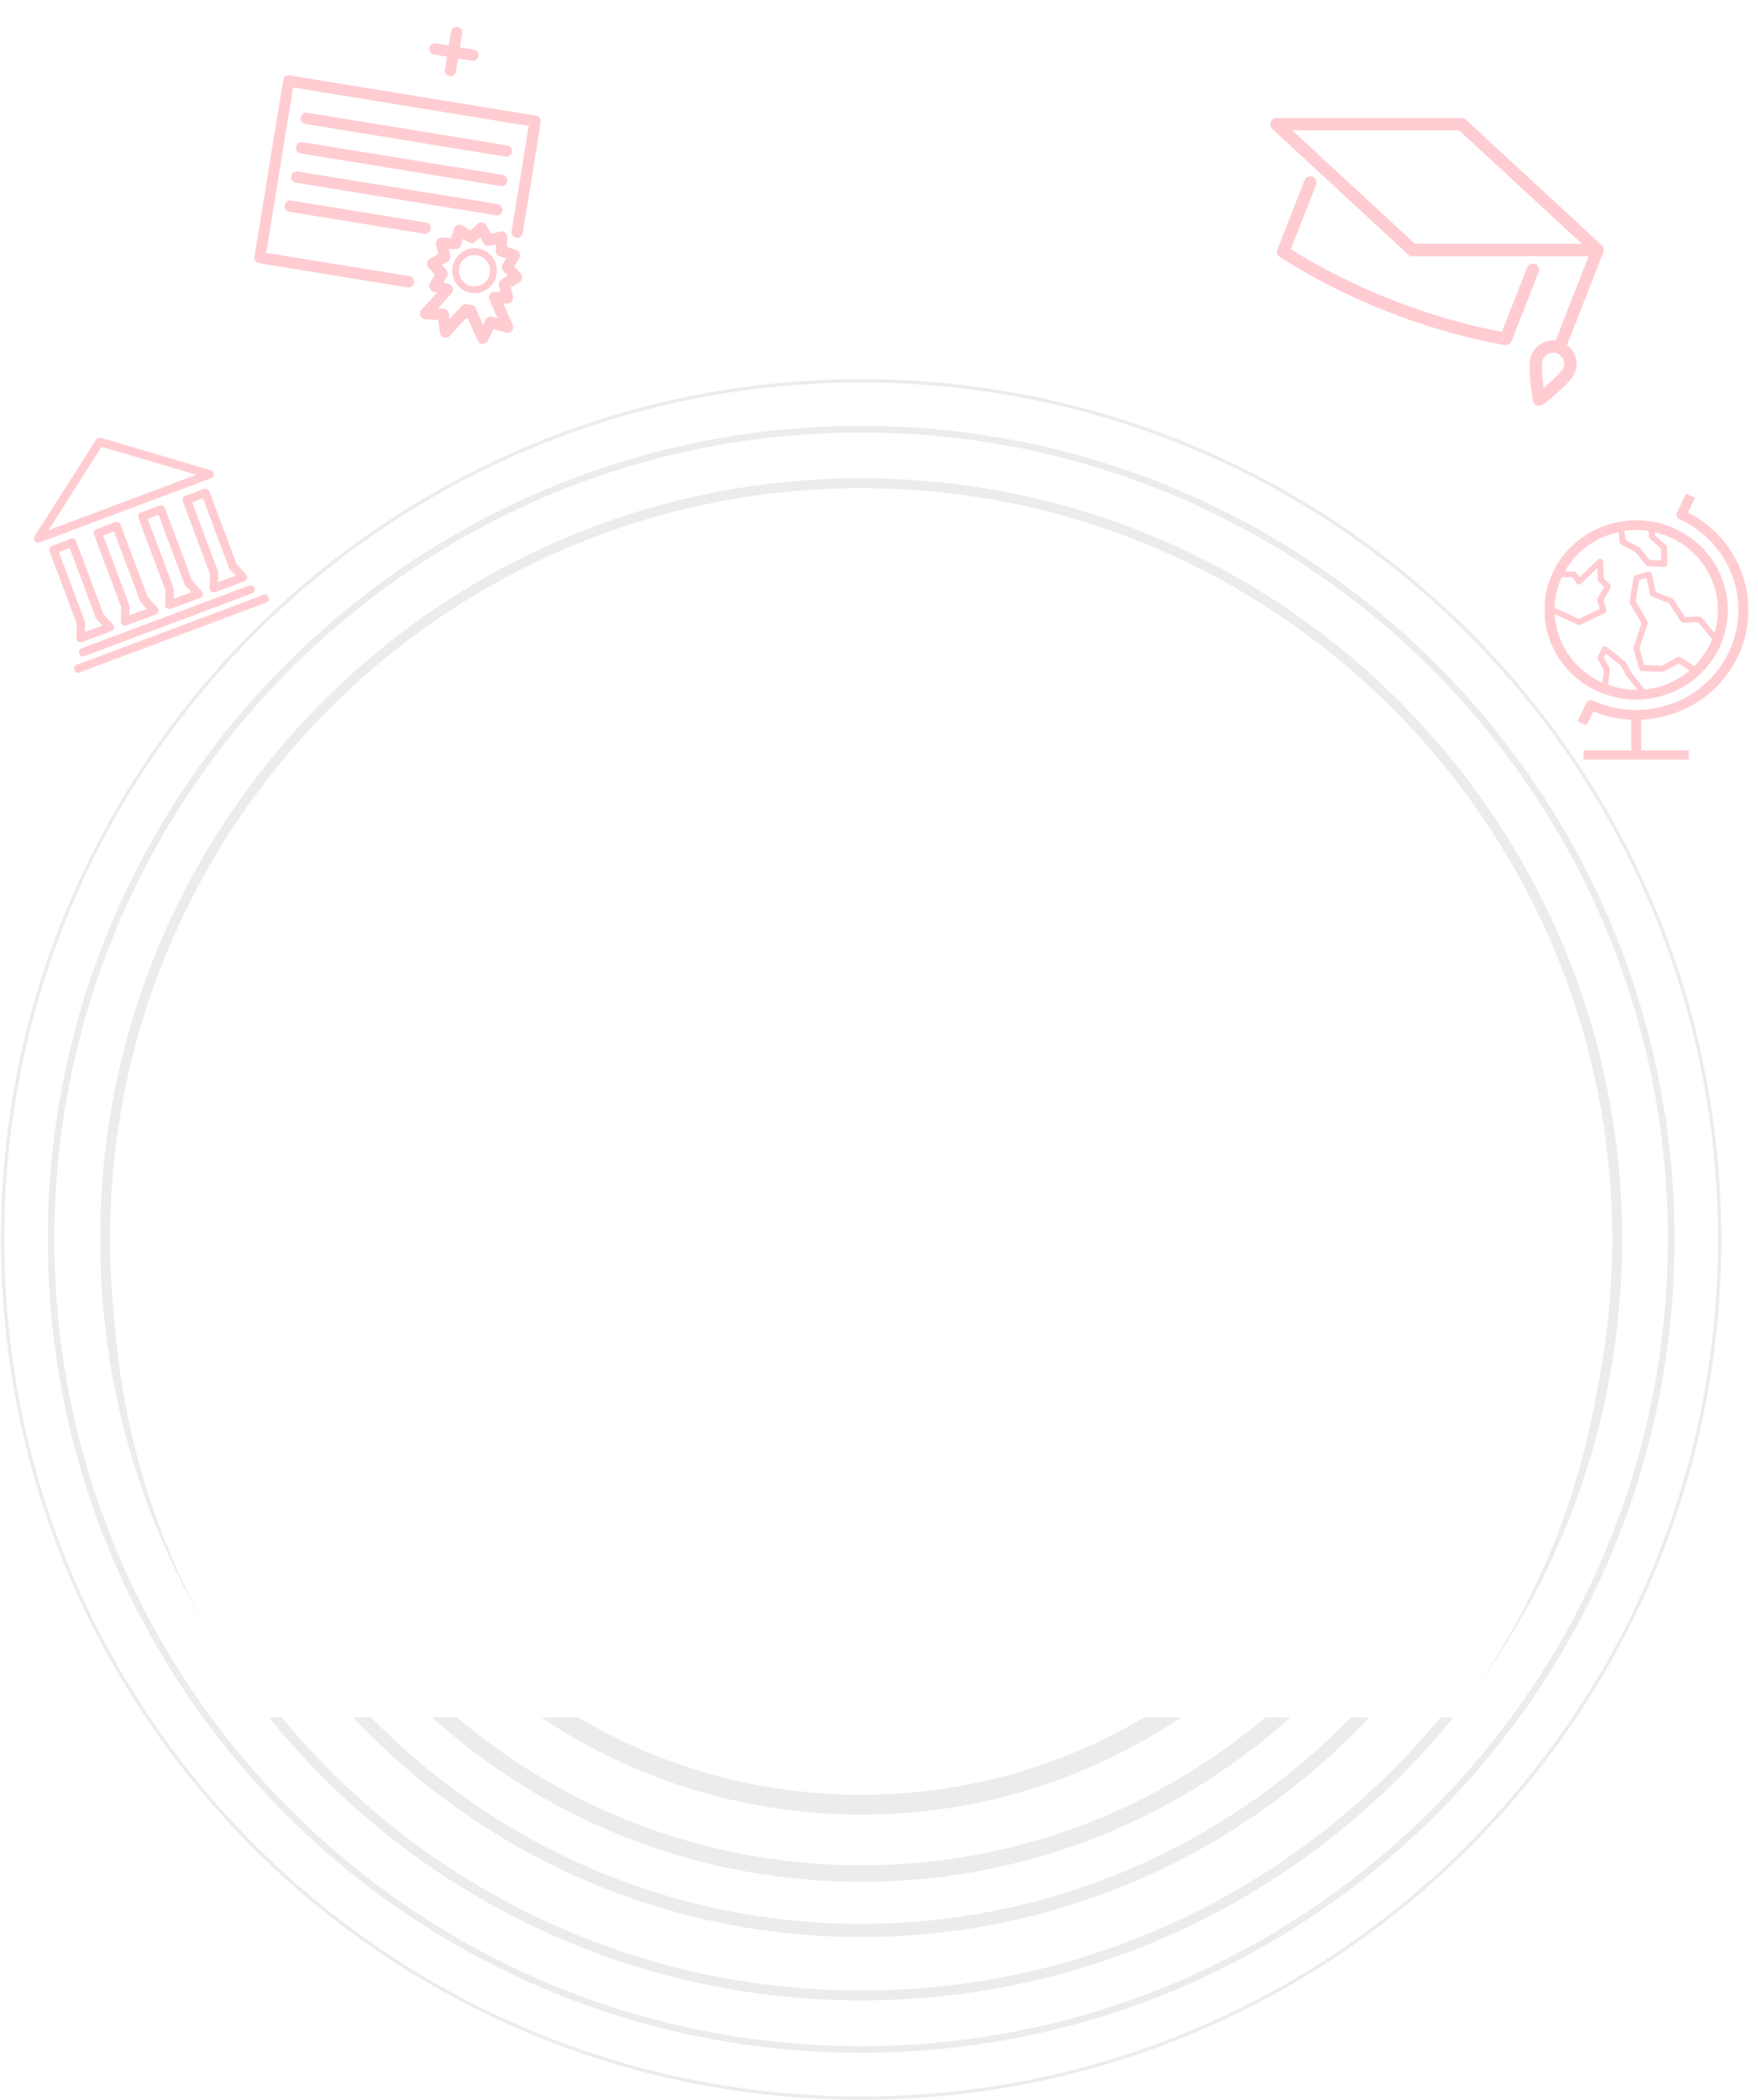 <?xml version="1.0" encoding="utf-8"?>
<!-- Generator: Adobe Illustrator 28.3.0, SVG Export Plug-In . SVG Version: 6.00 Build 0)  -->
<svg version="1.1" id="Layer_1" xmlns="http://www.w3.org/2000/svg" xmlns:xlink="http://www.w3.org/1999/xlink" x="0px" y="0px"
	 viewBox="0 0 1614 1928" style="enable-background:new 0 0 1614 1928;" xml:space="preserve">
<style type="text/css">
	.st0{fill:none;stroke:#EDEBEC;stroke-width:3.02;}
	.st1{fill:none;stroke:#EDEBEC;stroke-width:6.04;}
	.st2{fill:none;stroke:#EDEBEC;stroke-width:9.06;}
	.st3{fill:none;stroke:#EDEBEC;stroke-width:12.081;}
	.st4{fill:none;stroke:#EDEBEC;stroke-width:15.101;}
	.st5{fill:none;stroke:#EDEBEC;stroke-width:18.121;}
	.st6{fill:#FFFFFF;}
	.st7{fill:#FFFFFF;filter:url(#Adobe_OpacityMaskFilter);}
	.st8{mask:url(#mask0_0_1_00000089573611495380140590000000423121373295388857_);}
	.st9{fill:#FFCCD2;}
	.st10{fill:#FFFFFF;filter:url(#Adobe_OpacityMaskFilter_00000123406365697027885860000016376098058574454191_);}
	.st11{mask:url(#mask1_0_1_00000162353977038914580770000017092280155699116195_);}
	.st12{fill:#FFFFFF;filter:url(#Adobe_OpacityMaskFilter_00000012440137333786281880000017250898261950482868_);}
	.st13{mask:url(#mask2_0_1_00000078729423282506676300000016866466103869777030_);}
	.st14{fill:#FFFFFF;filter:url(#Adobe_OpacityMaskFilter_00000173878226808774446910000002073802206049504653_);}
	.st15{mask:url(#mask3_0_1_00000032641705944769060900000007438527253137903543_);}
</style>
<path class="st0" d="M790.6,1926c435.3,0,788.2-352.9,788.2-788.2c0-435.3-352.9-788.2-788.2-788.2
	c-435.3,0-788.2,352.9-788.2,788.2C2.3,1573.1,355.2,1926,790.6,1926z"/>
<path class="st1" d="M790.6,1881.4c410.7,0,743.7-333,743.7-743.7c0-410.7-333-743.7-743.7-743.7S46.9,727,46.9,1137.8
	C46.9,1548.5,379.8,1881.4,790.6,1881.4z"/>
<path class="st2" d="M790.6,1831.8c383.3,0,694.1-310.8,694.1-694.1c0-383.3-310.8-694.1-694.1-694.1
	c-383.3,0-694.1,310.8-694.1,694.1C96.5,1521.1,407.2,1831.8,790.6,1831.8z"/>
<path class="st3" d="M790.6,1772.1c350.4,0,634.4-284,634.4-634.4c0-350.4-284-634.4-634.4-634.4s-634.4,284-634.4,634.4
	C156.2,1488.1,440.2,1772.1,790.6,1772.1z"/>
<path class="st4" d="M790.6,1719.9c321.5,0,582.2-260.6,582.2-582.2c0-321.5-260.7-582.2-582.2-582.2
	c-321.5,0-582.2,260.7-582.2,582.2C208.4,1459.3,469,1719.9,790.6,1719.9z"/>
<path class="st5" d="M790.6,1656.7c286.6,0,518.9-232.3,518.9-518.9c0-286.6-232.3-518.9-518.9-518.9
	c-286.6,0-518.9,232.3-518.9,518.9C271.7,1424.3,504,1656.7,790.6,1656.7z"/>
<path class="st6" d="M1475.7,1162.1c0,150.9-49,290.4-132,403.6c-2.7,3.7-5.4,7.3-8.2,10.9h-1092c-10.5-13.7-20.4-27.8-29.9-42.3
	c-69.8-107.1-110.3-234.9-110.3-372.2c0-377.9,307.2-684.3,686.1-684.3C1168.5,477.9,1475.7,784.2,1475.7,1162.1z"/>
<defs>
	<filter id="Adobe_OpacityMaskFilter" filterUnits="userSpaceOnUse" x="1166.1" y="108.2" width="306.4" height="264.4">
		<feColorMatrix  type="matrix" values="1 0 0 0 0  0 1 0 0 0  0 0 1 0 0  0 0 0 1 0"/>
	</filter>
</defs>
<mask maskUnits="userSpaceOnUse" x="1166.1" y="108.2" width="306.4" height="264.4" id="mask0_0_1_00000089573611495380140590000000423121373295388857_">
	<path class="st7" d="M1511.6,174.3L1191.2,48.8l-80.6,205.8L1431,380.1L1511.6,174.3z"/>
</mask>
<g class="st8">
	<path class="st9" d="M1409.4,242.3c-2.9-1.1-6.2,0.3-7.4,3.2l-23.2,59.2c-66.4-12.5-136.4-39.9-193.7-75.9l23.2-59.2
		c1.2-2.9-0.3-6.2-3.2-7.4c-2.9-1.1-6.2,0.3-7.4,3.2l-24.9,63.6c-1,2.5-0.1,5.4,2.2,6.9c30.7,19.7,64.3,36.7,99.3,50.4
		c35,13.7,71.2,24.1,107.1,30.5c2.7,0.5,5.3-1,6.3-3.5l24.9-63.6C1413.8,246.8,1412.4,243.5,1409.4,242.3z"/>
	<path class="st9" d="M1438.5,316.6c0.3-0.4,0.6-0.9,0.8-1.4l32.2-82.3c0.1-0.2,0.1-0.4,0.2-0.6c0.2-0.2,0.3-0.5,0.4-0.7
		c0.8-2.2,0.3-4.7-1.4-6.3l-124.9-115.5c-1.1-1-2.4-1.5-3.9-1.5l-170.1,0c-2.4,0-4.5,1.4-5.3,3.6c-0.9,2.2-0.3,4.7,1.4,6.3
		l124.9,115.5c0.5,0.5,1.1,0.9,1.8,1.1c0.7,0.3,1.4,0.4,2.1,0.4l161.8,0l-29.7,75.9c-0.2,0.5-0.3,1-0.3,1.5
		c-9.5-1.1-19,4.2-22.7,13.6c-3.7,9.3,0.3,34.2,1.6,41.7c0.3,2,1.7,3.6,3.5,4.4c1.8,0.7,4,0.4,5.6-0.8c6-4.7,26-20.6,29.5-29.5
		C1449.4,332.9,1446.3,322.2,1438.5,316.6L1438.5,316.6z M1298.9,223.7l-112.6-104.1l153.3,0l112.6,104.1L1298.9,223.7z
		 M1417.2,356.2c-1.4-11.4-2.1-22.7-0.8-25.9c2.1-5.2,8-7.8,13.2-5.8c5.2,2.1,7.8,8,5.8,13.2C1434.1,340.9,1426,348.8,1417.2,356.2z
		"/>
</g>
<defs>
	
		<filter id="Adobe_OpacityMaskFilter_00000006681632258000439760000003839969125291151749_" filterUnits="userSpaceOnUse" x="31.1" y="401.7" width="216" height="216">
		<feColorMatrix  type="matrix" values="1 0 0 0 0  0 1 0 0 0  0 0 1 0 0  0 0 0 1 0"/>
	</filter>
</defs>
<mask maskUnits="userSpaceOnUse" x="31.1" y="401.7" width="216" height="216" id="mask1_0_1_00000162353977038914580770000017092280155699116195_">
	<path style="fill:#FFFFFF;filter:url(#Adobe_OpacityMaskFilter_00000006681632258000439760000003839969125291151749_);" d="
		M179.6,368.5L0.8,435.4l68.6,183.4L248.2,552L179.6,368.5z"/>
</mask>
<g class="st11">
	<path class="st9" d="M36.4,497.9L193.8,439c1.6-0.6,2.6-2.1,2.5-3.7c-0.1-1.7-1.2-3.1-2.8-3.6L92.7,401.9c-1.7-0.5-3.5,0.2-4.4,1.6
		l-56.5,88.7c-0.9,1.4-0.8,3.2,0.3,4.5C33,498,34.8,498.5,36.4,497.9z M93.2,410.1l87.1,25.7L44.5,486.7L93.2,410.1z"/>
	<path class="st9" d="M64.9,494.6L47.8,501c-2,0.7-3,3-2.3,5l25,66.7l-0.4,13c0,1.3,0.6,2.5,1.6,3.2c1,0.7,2.4,0.9,3.6,0.5l26.9-10
		c1.2-0.4,2.1-1.5,2.4-2.7s0-2.6-0.9-3.5l-8.8-9.6l-25-66.7C69.1,494.8,66.9,493.8,64.9,494.6L64.9,494.6z M78,580.1l0.2-8
		c0-0.5-0.1-1-0.2-1.5l-23.9-63.8l9.9-3.7L87.8,567c0.2,0.5,0.4,0.9,0.8,1.3l5.5,5.9L78,580.1L78,580.1z"/>
	<path class="st9" d="M105.7,479.3l-17.1,6.4c-2,0.7-3,3-2.3,5l25,66.7l-0.4,13c0,1.3,0.6,2.5,1.6,3.2c1,0.7,2.4,0.9,3.6,0.5
		l26.9-10c1.2-0.5,2.1-1.5,2.4-2.7s0-2.6-0.9-3.5l-8.8-9.6l-25-66.7C109.9,479.6,107.6,478.6,105.7,479.3L105.7,479.3z M118.7,564.9
		l0.2-8c0-0.5-0.1-1-0.2-1.5l-23.9-63.8l9.9-3.7l23.9,63.8c0.2,0.5,0.4,0.9,0.8,1.3l5.5,5.9L118.7,564.9L118.7,564.9z"/>
	<path class="st9" d="M146.4,464.1l-17.1,6.4c-2,0.7-3,3-2.3,5l25,66.7l-0.4,13c0,1.3,0.6,2.5,1.6,3.2c1,0.7,2.4,0.9,3.6,0.5
		l26.9-10c1.2-0.5,2.1-1.5,2.4-2.7c0.3-1.2,0-2.6-0.9-3.5l-8.8-9.6l-25-66.7C150.6,464.3,148.4,463.3,146.4,464.1L146.4,464.1z
		 M159.5,549.6l0.2-8c0-0.5-0.1-1-0.2-1.5l-23.9-63.8l9.9-3.7l23.9,63.8c0.2,0.5,0.4,0.9,0.8,1.3l5.5,5.9L159.5,549.6L159.5,549.6z"
		/>
	<path class="st9" d="M187.2,448.8l-17.1,6.4c-2,0.7-3,3-2.3,5l25,66.7l-0.4,13c0,1.3,0.6,2.5,1.6,3.2c1,0.7,2.4,0.9,3.6,0.5
		l26.9-10c1.2-0.5,2.1-1.5,2.4-2.7c0.3-1.2,0-2.6-0.9-3.5l-8.8-9.6l-25-66.7C191.4,449.1,189.1,448.1,187.2,448.8L187.2,448.8z
		 M200.3,534.4l0.2-8c0-0.5-0.1-1-0.2-1.5l-23.9-63.8l9.9-3.7l23.9,63.8c0.2,0.5,0.4,0.9,0.8,1.3l5.5,5.9L200.3,534.4L200.3,534.4z"
		/>
	<path class="st9" d="M72.6,600.1c0.7,2,3,3,5,2.2l153.7-57.5c2-0.7,3-3,2.3-5c-0.7-2-3-3-5-2.2L74.9,595.1
		C72.9,595.9,71.8,598.1,72.6,600.1z"/>
	<path class="st9" d="M241.9,546.1L70.4,610.3c-2,0.7-3,3-2.3,5c0.7,2,3,3,5,2.2l171.5-64.2c2-0.7,3-3,2.3-5
		C246.1,546.4,243.9,545.4,241.9,546.1z"/>
</g>
<defs>
	
		<filter id="Adobe_OpacityMaskFilter_00000148636273444912919380000016223695627233676211_" filterUnits="userSpaceOnUse" x="1418" y="453.1" width="187.2" height="244.6">
		<feColorMatrix  type="matrix" values="1 0 0 0 0  0 1 0 0 0  0 0 1 0 0  0 0 0 1 0"/>
	</filter>
</defs>
<mask maskUnits="userSpaceOnUse" x="1418" y="453.1" width="187.2" height="244.6" id="mask2_0_1_00000078729423282506676300000016866466103869777030_">
	<path style="fill:#FFFFFF;filter:url(#Adobe_OpacityMaskFilter_00000148636273444912919380000016223695627233676211_);" d="
		M1605.2,453.1H1418v244.6h187.2V453.1z"/>
</mask>
<g class="st13">
	<path class="st9" d="M1502,642.2c31.7,0,62.1-17.6,76.4-47.5c19.6-41.2,1.4-90.2-40.7-109.4c-42.1-19.2-92.2-1.3-111.9,39.8
		c-19.6,41.2-1.4,90.2,40.7,109.4C1478.1,639.7,1490.1,642.2,1502,642.2z M1476.3,628.7l1.7-13.7c0.1-0.5,0-1.1-0.3-1.6l-5.2-9.7
		l1.8-3.7l13.7,11l5.6,9.9c0.1,0.1,0.2,0.3,0.3,0.4l9.7,11.9C1494.5,633.3,1485.2,631.9,1476.3,628.7L1476.3,628.7z M1555.4,611.4
		l-12.7-8c-0.9-0.5-1.9-0.6-2.8-0.1l-14.1,7.8l-16.3-0.6l-4.3-15.5l7.5-22.6c0.2-0.7,0.2-1.5-0.2-2.2l-10.8-18.2l3.1-19.5l6.8-2
		l3.4,15.2c0.2,0.9,0.8,1.6,1.7,1.9l15.3,5.9l11.2,17c0.5,0.8,1.5,1.3,2.4,1.2l13.4-0.5l12.9,15.5c-0.5,1.3-1.1,2.6-1.7,4
		C1566.4,598.7,1561.3,605.6,1555.4,611.4L1555.4,611.4z M1502.2,486.5c3.8,0,7.7,0.3,11.5,0.9v4.9c0,0.8,0.3,1.5,0.9,2l10.4,9.4
		l0.1,10.8l-10.7-0.4l-8.8-11.2c-0.2-0.3-0.5-0.5-0.9-0.7l-12.5-6.7l-0.8-8.3C1495.1,486.7,1498.6,486.5,1502.2,486.5L1502.2,486.5z
		 M1466.5,551.3l2.2,7.6l-19.1,9.2l-22.4-10.2c0.3-9.4,2.4-19,6.6-28.1l9.8,0.1l3.9,5.5c0.5,0.6,1.2,1.1,2,1.1
		c0.8,0.1,1.6-0.2,2.2-0.8l14.8-14.3l0.5,10.8c0,0.7,0.3,1.3,0.8,1.8l4.9,4.7l-5.9,10.5C1466.4,549.8,1466.3,550.5,1466.5,551.3
		L1466.5,551.3z M1427.3,563.8l21.2,9.7c0.4,0.2,0.8,0.3,1.2,0.3c0.4,0,0.8-0.1,1.2-0.3l22.4-10.7c1.2-0.6,1.8-1.9,1.4-3.1l-2.5-8.7
		l6.4-11.3c0.6-1.1,0.4-2.4-0.5-3.2l-5.6-5.4l-0.8-15.7c-0.1-1.1-0.7-2-1.8-2.4c-1-0.4-2.2-0.2-2.9,0.6l-16.8,16.3l-2.9-4
		c-0.5-0.7-1.3-1.1-2.2-1.2l-8.5-0.1c10.7-19,29.1-31.7,49.5-36.1l0.9,9.2c0.1,0.9,0.6,1.7,1.4,2.1l13.3,7.2l9.2,11.7
		c0.5,0.6,1.3,1,2.1,1.1l14.9,0.5c0,0,0.1,0,0.1,0c0.7,0,1.4-0.3,1.9-0.8c0.5-0.5,0.8-1.2,0.8-2l-0.1-14.8c0-0.7-0.3-1.5-0.9-2
		l-10.4-9.4v-2.7c4.9,1.1,9.8,2.8,14.6,4.9c34.1,15.6,50.7,53.3,40.1,87.5l-11.6-14c-0.5-0.7-1.4-1-2.2-1l-13.2,0.5l-10.8-16.4
		c-0.3-0.5-0.8-0.8-1.3-1l-14.7-5.6l-3.8-16.7c-0.2-0.7-0.6-1.4-1.3-1.7c-0.7-0.4-1.4-0.5-2.2-0.3l-11.3,3.3c-1,0.3-1.8,1.2-1.9,2.2
		l-3.5,22.1c-0.1,0.6,0,1.2,0.3,1.8l10.6,17.9l-7.4,22.2c-0.2,0.5-0.2,1,0,1.5l5.1,18.2c0.3,1.1,1.4,1.9,2.5,2l19.1,0.7
		c0.5,0,1-0.1,1.4-0.3l13.3-7.3l10.1,6.4c-11.6,9.8-25.9,15.9-41,17.5l-11.9-14.7l-5.7-10.2c-0.2-0.3-0.4-0.6-0.7-0.8l-16.8-13.5
		c-0.7-0.5-1.5-0.7-2.3-0.5c-0.8,0.2-1.5,0.7-1.9,1.5l-3.9,8.1c-0.4,0.8-0.3,1.6,0.1,2.4l5.4,10.1l-1.4,11.4
		c-0.2-0.1-0.4-0.2-0.6-0.3C1444.6,614.6,1428.8,590,1427.3,563.8L1427.3,563.8z"/>
	<path class="st9" d="M1549.8,470.4l6.4-13.5l-8.3-3.8l-8.3,17.5c-1.1,2.2-0.1,4.9,2.2,6c46.9,21.4,67.3,76.2,45.4,122.1
		c-10.6,22.2-29.4,39.1-53,47.5c-23.6,8.4-49.1,7.3-71.8-3.1c-1.1-0.5-2.4-0.6-3.5-0.1c-1.1,0.4-2.1,1.2-2.6,2.3l-8,16.9l8.3,3.8
		l6.2-12.9c11.2,4.5,22.9,7,34.8,7.6v28.1h-43.7v9h96.5v-9h-43.7v-28.1c10.3-0.5,20.7-2.4,30.7-6c25.9-9.2,46.5-27.7,58.2-52.2
		C1618.9,553.4,1598.4,495.2,1549.8,470.4L1549.8,470.4z"/>
</g>
<defs>
	
		<filter id="Adobe_OpacityMaskFilter_00000057128610518437204020000012775779258816992655_" filterUnits="userSpaceOnUse" x="233.3" y="24.5" width="263.2" height="291.3">
		<feColorMatrix  type="matrix" values="1 0 0 0 0  0 1 0 0 0  0 0 1 0 0  0 0 0 1 0"/>
	</filter>
</defs>
<mask maskUnits="userSpaceOnUse" x="233.3" y="24.5" width="263.2" height="291.3" id="mask3_0_1_00000032641705944769060900000007438527253137903543_">
	<path style="fill:#FFFFFF;filter:url(#Adobe_OpacityMaskFilter_00000057128610518437204020000012775779258816992655_);" d="
		M514.6,40L271.7,0.4L226,280.5l242.9,39.6L514.6,40z"/>
</mask>
<g class="st15">
	<path class="st9" d="M398.5,50.1l11.9,1.9l-2,12c-0.5,2.8,1.4,5.5,4.3,6c2.8,0.5,5.5-1.5,5.9-4.3l2-12l12.7,2.1
		c2.8,0.5,5.5-1.5,5.9-4.3c0.5-2.8-1.4-5.5-4.3-6l-12.7-2.1l2.1-12.8c0.5-2.8-1.4-5.5-4.3-6c-2.8-0.5-5.5,1.5-5.9,4.3l-2.1,12.8
		l-11.9-1.9c-2.8-0.5-5.5,1.5-5.9,4.3S395.7,49.6,398.5,50.1z"/>
	<path class="st9" d="M375.9,253.5l-131.5-21.4l24.7-151.8l216.3,35.3l-15.7,96.6c-0.5,2.8,1.4,5.5,4.3,6c2.8,0.5,5.5-1.5,5.9-4.3
		l16.6-101.7c0.5-2.8-1.4-5.5-4.3-6L265.7,69.2c-2.8-0.5-5.5,1.5-5.9,4.3l-26.4,162.1c-0.5,2.8,1.4,5.5,4.3,6l136.6,22.3
		c2.8,0.5,5.5-1.5,5.9-4.3C380.6,256.7,378.7,254,375.9,253.5z"/>
	<path class="st9" d="M439,228.1c-11.1-1.8-21.7,5.8-23.5,17.1c-1.8,11.2,5.7,21.9,16.9,23.7c11.1,1.8,21.7-5.8,23.5-17.1
		C457.7,240.6,450.1,229.9,439,228.1z M433.3,262.7c-7.8-1.3-13-8.7-11.8-16.5c1.3-7.8,8.6-13.2,16.4-11.9c7.8,1.3,13,8.7,11.8,16.5
		C448.5,258.7,441.1,264,433.3,262.7z"/>
	<path class="st9" d="M462,278.6l3.9,0.1c1.6,0,3.1-0.7,4.1-1.9c1-1.2,1.4-2.9,1-4.5l-2-8.7l7.8-4.3c1.4-0.8,2.4-2.1,2.6-3.8
		c0.3-1.6-0.2-3.2-1.3-4.4l-6-6.5l4.6-7.6c0.8-1.4,1-3.1,0.4-4.6c-0.6-1.5-1.8-2.7-3.3-3.1l-8.4-2.6l0.3-8.9
		c0.1-1.6-0.7-3.2-1.9-4.2c-1.2-1-2.9-1.4-4.4-1l-8.6,2l-4.2-7.8c-0.8-1.4-2.1-2.4-3.7-2.7c-1.6-0.3-3.2,0.2-4.4,1.3l-6.5,6.1
		l-7.5-4.6c-1.4-0.8-3-1-4.5-0.4s-2.6,1.8-3.1,3.4l-2.6,8.5l-8.8-0.3c-1.6-0.1-3.1,0.7-4.1,1.9c-1,1.2-1.4,2.9-1,4.5l2,8.7l-7.8,4.3
		c-1.4,0.8-2.4,2.1-2.6,3.8c-0.3,1.6,0.2,3.2,1.3,4.4l6,6.5l-4.6,7.6c-0.8,1.4-1,3.1-0.4,4.6c0.6,1.5,1.8,2.7,3.3,3.1l3.7,1.1
		l-14.4,15.8c-1.4,1.5-1.7,3.6-1,5.5c0.7,1.9,2.5,3.1,4.5,3.2l11.9,0.6l1.6,11.9c0.3,2,1.7,3.7,3.6,4.3c1.9,0.6,4,0,5.4-1.5
		l14.7-16.1c0.3,0.1,0.7,0.2,1,0.3c0.3,0.1,0.7,0.1,1.1,0.1l8.8,20c0.7,1.6,2.2,2.7,3.9,3c0.2,0,0.5,0.1,0.7,0.1
		c2,0,3.8-1.1,4.7-2.9l5.3-10.8l11.5,3.2c1.9,0.5,4-0.1,5.3-1.6c1.3-1.5,1.6-3.7,0.8-5.5L462,278.6L462,278.6z M458.1,262.1l1.4,6
		l-5.4-0.2c-1.8-0.1-3.5,0.8-4.4,2.3c-1,1.5-1.2,3.4-0.4,5l7.5,17l-5-1.4c-2.3-0.7-4.9,0.5-6,2.7l-2.3,4.7l-6.8-15.4
		c-0.7-1.5-2.1-2.6-3.7-3c-0.1,0-0.1,0-0.2,0c-0.7-0.1-1.5-0.1-2.2,0.1c-0.7-0.4-1.4-0.7-2.2-0.8c-1.7-0.2-3.3,0.4-4.4,1.6
		l-11.3,12.4l-0.7-5.2c-0.3-2.5-2.4-4.4-4.8-4.5l-5.2-0.3l12.6-13.8c1.2-1.3,1.6-3.2,1.2-4.9c-0.5-1.7-1.8-3.1-3.5-3.6l-5.2-1.6
		l3.2-5.2c1.2-2,1-4.6-0.6-6.3l-4.1-4.5l5.3-2.9c2-1.1,3.1-3.5,2.6-5.8l-1.4-6l6.1,0.2c2.3,0.1,4.4-1.5,5.1-3.7l1.8-5.8l5.2,3.2
		c2,1.2,4.5,1,6.2-0.6l4.4-4.2l2.9,5.4c1.1,2.1,3.4,3.1,5.7,2.6l5.9-1.4l-0.2,6.1c-0.1,2.4,1.4,4.5,3.7,5.1l5.8,1.8l-3.2,5.2
		c-1.2,2-1,4.6,0.6,6.3l4.1,4.5l-5.3,2.9C458.6,257.5,457.6,259.9,458.1,262.1L458.1,262.1z"/>
	<path class="st9" d="M465.8,133.5l-183.8-30c-2.8-0.5-5.5,1.5-5.9,4.3c-0.5,2.8,1.4,5.5,4.3,6l183.8,30c2.8,0.5,5.5-1.5,5.9-4.3
		C470.5,136.7,468.6,134,465.8,133.5z"/>
	<path class="st9" d="M461.4,160.5l-183.8-30c-2.8-0.5-5.5,1.5-5.9,4.3c-0.5,2.8,1.4,5.5,4.3,6l183.8,30c2.8,0.5,5.5-1.5,5.9-4.3
		C466.1,163.6,464.2,160.9,461.4,160.5z"/>
	<path class="st9" d="M457,187.4l-183.8-30c-2.8-0.5-5.5,1.5-5.9,4.3c-0.5,2.8,1.4,5.5,4.3,6l183.8,30c2.8,0.5,5.5-1.5,5.9-4.3
		C461.7,190.6,459.8,187.9,457,187.4z"/>
	<path class="st9" d="M391.2,204.3l-124-20.2c-2.8-0.5-5.5,1.5-5.9,4.3c-0.5,2.8,1.4,5.5,4.3,6l124,20.2c2.8,0.5,5.5-1.5,5.9-4.3
		C395.9,207.5,394,204.8,391.2,204.3L391.2,204.3z"/>
</g>
</svg>
